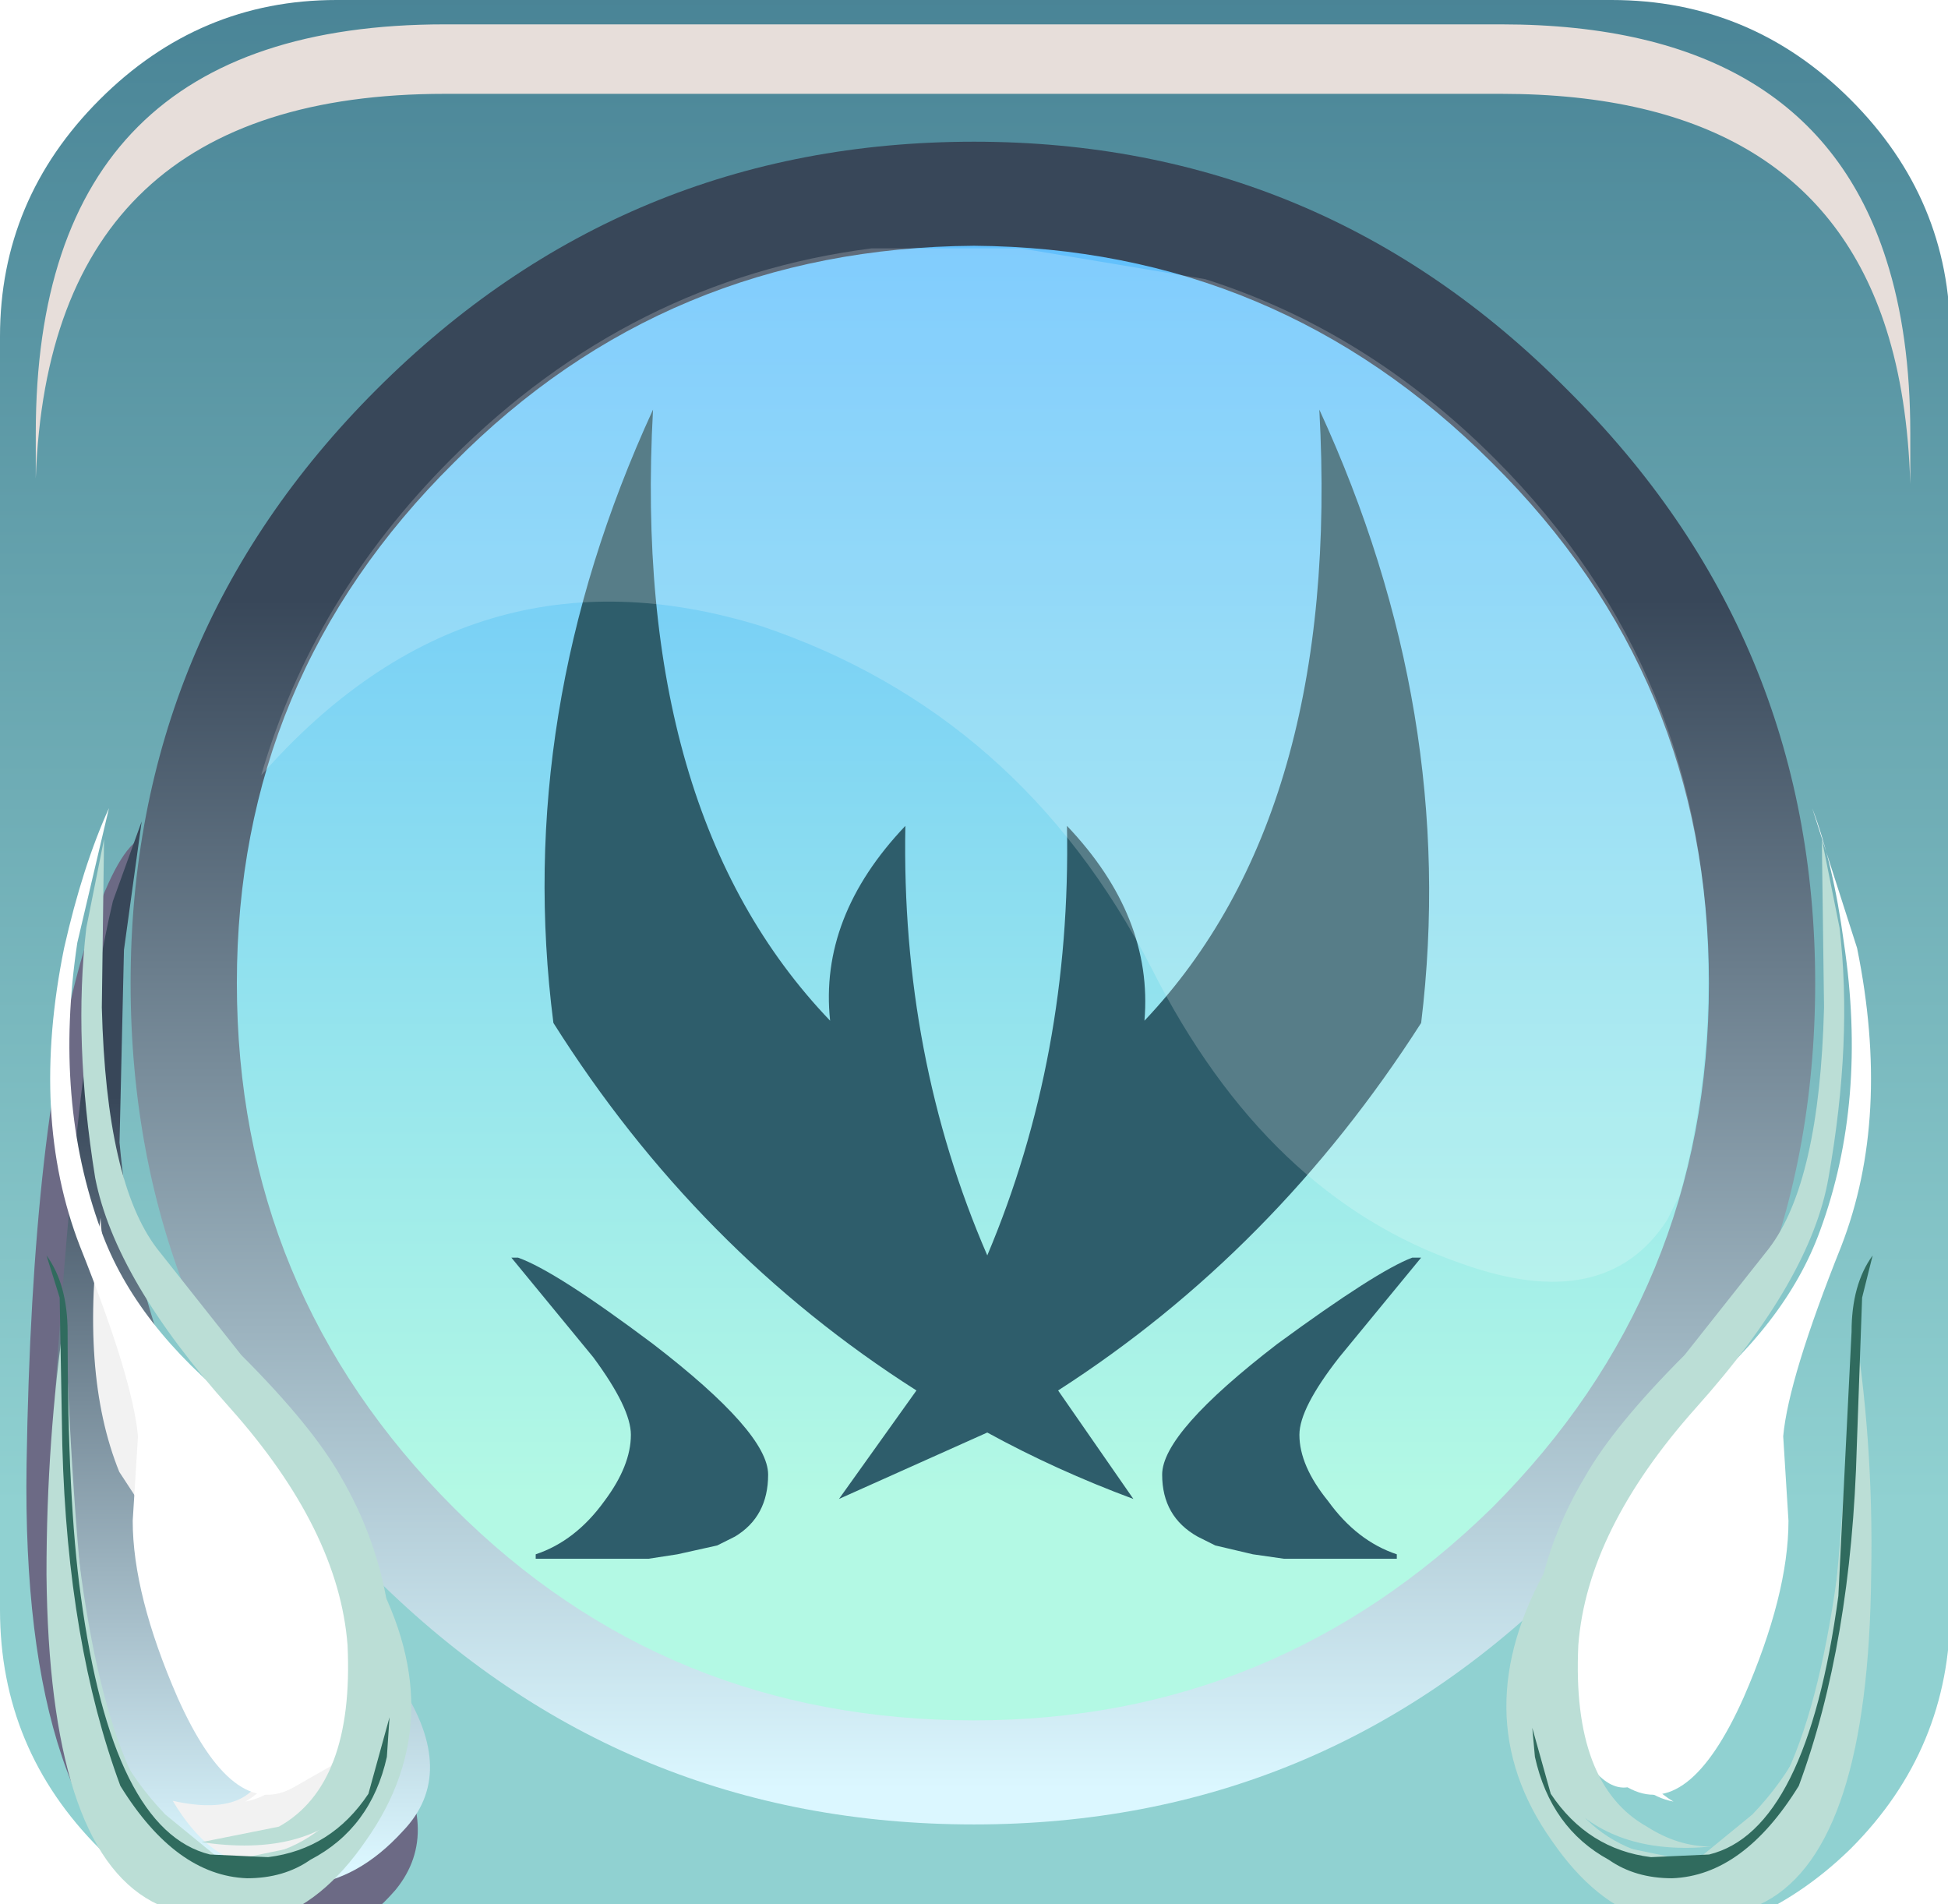 <?xml version="1.0" encoding="UTF-8" standalone="no"?>
<svg xmlns:xlink="http://www.w3.org/1999/xlink" height="43.0px" width="44.0px" xmlns="http://www.w3.org/2000/svg">
  <g transform="matrix(1.0, 0.0, 0.0, 1.0, 0.0, 0.0)">
    <use height="43.95" transform="matrix(1.0, 0.0, 0.0, 1.0, 0.0, 0.0)" width="44.05" xlink:href="#shape0"/>
    <use height="0.0" transform="matrix(1.208, 0.0, 0.0, 1.208, 0.8, 0.75)" width="0.0" xlink:href="#sprite0"/>
    <use height="20.7" transform="matrix(1.208, 0.0, 0.0, 1.208, 0.6, 19.0)" width="7.3" xlink:href="#sprite1"/>
    <use height="24.05" transform="matrix(1.0, 0.0, 0.0, 1.0, 1.2, 18.55)" width="8.5" xlink:href="#shape2"/>
    <use height="12.1" transform="matrix(1.208, 0.0, 0.0, 1.208, 2.09, 27.5)" width="5.7" xlink:href="#sprite2"/>
    <use height="18.7" transform="matrix(1.192, 0.0, 0.0, 1.192, 1.15, 18.25)" width="5.7" xlink:href="#sprite3"/>
    <use height="7.0" transform="matrix(1.192, 0.0, 0.0, 1.192, 3.1, 32.34)" width="3.35" xlink:href="#sprite4"/>
    <use height="22.75" transform="matrix(1.0, 0.0, 0.0, 1.0, 1.85, 18.95)" width="7.0" xlink:href="#shape6"/>
    <use height="11.6" transform="matrix(1.192, 0.0, 0.0, 1.192, 1.05, 29.65)" width="6.9" xlink:href="#sprite5"/>
    <use height="11.1" transform="matrix(1.192, 0.0, 0.0, 1.192, 1.3, 29.65)" width="6.45" xlink:href="#sprite6"/>
    <use height="11.8" transform="matrix(1.192, 0.0, 0.0, 1.192, 1.05, 28.35)" width="6.5" xlink:href="#sprite7"/>
    <use height="18.7" transform="matrix(1.192, 0.0, 0.0, 1.192, 35.45, 18.25)" width="5.7" xlink:href="#sprite8"/>
    <use height="7.0" transform="matrix(1.192, 0.0, 0.0, 1.192, 36.25, 32.34)" width="3.35" xlink:href="#sprite9"/>
    <use height="22.8" transform="matrix(1.0, 0.0, 0.0, 1.0, 34.6, 18.95)" width="7.05" xlink:href="#shape12"/>
    <use height="11.6" transform="matrix(1.192, 0.0, 0.0, 1.192, 34.04, 29.65)" width="6.9" xlink:href="#sprite10"/>
    <use height="11.1" transform="matrix(1.192, 0.0, 0.0, 1.192, 34.46, 29.65)" width="6.35" xlink:href="#sprite11"/>
    <use height="11.8" transform="matrix(1.192, 0.0, 0.0, 1.192, 34.61, 28.35)" width="6.45" xlink:href="#sprite12"/>
    <use height="8.6" transform="matrix(1.208, 0.0, 0.0, 1.207, 0.808, 0.55)" width="35.05" xlink:href="#sprite13"/>
    <use height="20.15" transform="matrix(1.159, 0.0, 0.0, 1.161, 5.9, 5.55)" width="28.2" xlink:href="#sprite14"/>
  </g>
  <defs>
    <g id="shape0" transform="matrix(1.0, 0.0, 0.0, 1.0, 0.0, 0.0)">
      <path d="M21.8 2.25 Q30.15 2.25 36.05 8.15 42.0 14.1 42.0 22.4 42.0 30.75 36.05 36.65 30.15 42.6 21.8 42.6 13.45 42.6 7.55 36.65 1.65 30.75 1.65 22.4 1.65 14.1 7.55 8.15 13.45 2.25 21.8 2.25" fill="url(#gradient0)" fill-rule="evenodd" stroke="none"/>
      <path d="M0.0 7.6 Q0.0 4.5 2.25 2.25 4.5 0.0 7.6 0.0 L36.4 0.0 Q39.55 0.0 41.8 2.25 44.05 4.5 44.05 7.6 L44.05 36.35 Q44.05 39.5 41.8 41.75 39.55 43.95 36.4 43.95 L7.6 43.95 Q4.5 43.95 2.25 41.75 0.0 39.5 0.0 36.35 L0.0 7.6 M22.05 4.65 Q14.85 4.65 9.8 9.75 4.7 14.8 4.7 22.0 4.7 29.15 9.8 34.25 14.85 39.3 22.05 39.3 29.25 39.3 34.25 34.25 39.3 29.15 39.3 22.0 39.3 14.8 34.25 9.75 29.15 4.65 22.05 4.65" fill="url(#gradient1)" fill-rule="evenodd" stroke="none"/>
      <path d="M32.1 23.1 Q28.8 28.25 23.9 31.4 L25.6 33.85 Q23.85 33.2 22.3 32.35 L18.95 33.85 20.7 31.4 Q15.75 28.25 12.5 23.1 11.6 16.1 14.75 9.25 14.25 18.35 18.75 23.05 18.5 20.7 20.45 18.65 20.35 23.85 22.3 28.35 24.2 23.85 24.1 18.65 26.05 20.7 25.85 23.05 30.3 18.35 29.8 9.25 32.95 16.1 32.1 23.1 M32.1 28.4 L30.25 30.65 Q29.35 31.8 29.35 32.4 29.35 33.1 30.0 33.9 30.65 34.8 31.55 35.1 L31.55 35.2 29.0 35.2 28.3 35.1 27.45 34.9 27.05 34.7 Q26.25 34.25 26.25 33.3 26.25 32.35 28.85 30.35 31.1 28.7 31.9 28.4 L32.1 28.4 M17.35 33.3 Q17.35 34.25 16.6 34.7 L16.2 34.9 15.3 35.1 14.65 35.2 12.1 35.2 12.1 35.1 Q13.0 34.8 13.65 33.9 14.25 33.1 14.25 32.4 14.25 31.8 13.4 30.65 L11.55 28.4 11.7 28.4 Q12.55 28.7 14.75 30.35 17.35 32.35 17.35 33.3" fill="#2e5d6b" fill-rule="evenodd" stroke="none"/>
      <path d="M5.35 22.2 Q5.35 29.15 10.25 34.05 15.05 38.85 22.0 38.85 28.8 38.85 33.7 34.05 38.6 29.15 38.6 22.2 38.6 15.3 33.7 10.45 28.85 5.6 22.0 5.55 15.05 5.6 10.25 10.45 5.35 15.3 5.35 22.2 M8.5 8.8 Q14.1 3.2 22.0 3.2 29.85 3.2 35.4 8.8 41.0 14.35 41.0 22.2 41.0 30.1 35.4 35.65 29.85 41.2 22.0 41.2 14.1 41.2 8.5 35.65 2.95 30.1 2.95 22.2 2.95 14.35 8.5 8.8" fill="url(#gradient2)" fill-rule="evenodd" stroke="none"/>
    </g>
    <linearGradient gradientTransform="matrix(0.0, -0.019, -0.019, 0.0, 21.8, 18.6)" gradientUnits="userSpaceOnUse" id="gradient0" spreadMethod="pad" x1="-819.2" x2="819.2">
      <stop offset="0.012" stop-color="#b3f9e4"/>
      <stop offset="1.0" stop-color="#5bbbff"/>
    </linearGradient>
    <linearGradient gradientTransform="matrix(0.0, -0.044, -0.044, 0.0, 22.05, -1.2)" gradientUnits="userSpaceOnUse" id="gradient1" spreadMethod="pad" x1="-819.2" x2="819.2">
      <stop offset="0.012" stop-color="#90d1d1"/>
      <stop offset="0.976" stop-color="#003459"/>
    </linearGradient>
    <linearGradient gradientTransform="matrix(0.0, -0.017, -0.017, 0.0, 22.0, 26.8)" gradientUnits="userSpaceOnUse" id="gradient2" spreadMethod="pad" x1="-819.2" x2="819.2">
      <stop offset="0.012" stop-color="#dbf7ff"/>
      <stop offset="0.976" stop-color="#384759"/>
    </linearGradient>
    <g id="sprite1" transform="matrix(1.0, 0.0, 0.0, 1.0, 0.0, 0.0)">
      <use height="20.7" transform="matrix(1.0, 0.0, 0.0, 1.0, 0.0, 0.0)" width="7.3" xlink:href="#shape1"/>
    </g>
    <g id="shape1" transform="matrix(1.0, 0.0, 0.0, 1.0, 0.0, 0.0)">
      <path d="M1.5 3.3 Q1.25 4.9 1.35 6.95 1.55 10.95 3.35 13.0 L6.75 16.9 Q7.8 18.5 6.9 19.6 5.25 21.5 2.85 20.1 -0.1 18.35 0.0 11.65 0.1 5.2 1.1 1.95 1.6 0.35 2.05 0.0 L1.5 3.3" fill="#6c6a85" fill-rule="evenodd" stroke="none"/>
    </g>
    <g id="shape2" transform="matrix(1.0, 0.0, 0.0, 1.0, -1.2, -18.55)">
      <path d="M2.8 21.45 L2.7 25.8 Q3.15 30.7 5.2 33.2 L9.05 38.05 Q10.35 40.05 9.1 41.35 7.05 43.6 4.25 41.75 0.8 39.5 1.25 31.4 1.75 23.7 2.55 20.35 L3.2 18.55 2.8 21.45" fill="url(#gradient3)" fill-rule="evenodd" stroke="none"/>
    </g>
    <linearGradient gradientTransform="matrix(0.0, -0.011, -0.011, 0.0, 5.45, 33.35)" gradientUnits="userSpaceOnUse" id="gradient3" spreadMethod="pad" x1="-819.2" x2="819.2">
      <stop offset="0.012" stop-color="#dbf7ff"/>
      <stop offset="0.976" stop-color="#384759"/>
    </linearGradient>
    <g id="sprite2" transform="matrix(1.0, 0.0, 0.0, 1.0, 0.05, 0.0)">
      <use height="12.1" transform="matrix(1.0, 0.0, 0.0, 1.0, -0.05, 0.0)" width="5.7" xlink:href="#shape3"/>
    </g>
    <g id="shape3" transform="matrix(1.0, 0.0, 0.0, 1.0, 0.05, 0.0)">
      <path d="M1.45 10.9 Q3.25 11.3 3.25 9.75 3.25 8.85 2.15 7.35 L0.45 4.75 Q-0.3 2.9 0.1 0.0 0.15 0.9 0.5 2.05 1.15 4.35 2.45 5.8 L5.15 8.65 Q6.15 9.9 5.1 11.0 2.85 13.25 1.45 10.9" fill="#f2f2f2" fill-rule="evenodd" stroke="none"/>
    </g>
    <g id="sprite3" transform="matrix(1.0, 0.0, 0.0, 1.0, 0.0, 0.0)">
      <use height="18.7" transform="matrix(1.0, 0.0, 0.0, 1.0, 0.0, 0.0)" width="5.7" xlink:href="#shape4"/>
    </g>
    <g id="shape4" transform="matrix(1.0, 0.0, 0.0, 1.0, 0.0, 0.0)">
      <path d="M1.65 11.9 Q1.55 10.8 0.55 8.3 -0.4 5.85 0.25 2.65 0.6 1.1 1.1 0.0 L0.5 2.55 Q0.05 5.55 0.95 8.0 1.6 9.8 3.55 11.35 5.25 12.65 5.55 14.75 5.9 17.2 5.3 18.15 L4.6 18.55 Q3.45 19.2 2.4 16.85 1.55 14.9 1.55 13.5 L1.65 11.9" fill="#ffffff" fill-rule="evenodd" stroke="none"/>
    </g>
    <g id="sprite4" transform="matrix(1.0, 0.0, 0.0, 1.0, 0.0, 0.05)">
      <use height="7.0" transform="matrix(1.0, 0.0, 0.0, 1.0, 0.0, -0.05)" width="3.35" xlink:href="#shape5"/>
    </g>
    <g id="shape5" transform="matrix(1.0, 0.0, 0.0, 1.0, 0.0, 0.05)">
      <path d="M2.3 5.7 Q2.05 4.1 0.65 2.6 -0.4 1.45 0.2 0.4 0.8 -0.6 2.05 0.6 3.35 1.8 3.35 4.25 3.35 6.7 2.05 6.95 2.9 6.45 2.3 5.7" fill="#ffffff" fill-rule="evenodd" stroke="none"/>
    </g>
    <g id="shape6" transform="matrix(1.0, 0.0, 0.0, 1.0, -1.9, -18.95)">
      <path d="M4.0 34.45 L3.7 33.7 Q3.65 32.85 4.65 32.85 6.2 32.85 5.95 35.5 L5.15 34.1 Q4.25 33.05 4.0 34.45" fill="#ffffff" fill-rule="evenodd" stroke="none"/>
      <path d="M3.6 28.2 L5.5 30.6 Q7.1 32.2 7.75 33.35 9.35 36.1 8.75 39.4 8.65 40.15 8.1 40.7 6.95 41.95 4.6 41.6 L6.35 41.25 Q8.05 40.3 7.9 37.15 7.7 34.55 5.25 31.8 2.65 28.9 2.2 26.6 1.7 23.5 2.0 20.95 L2.4 18.95 2.35 22.75 Q2.45 26.7 3.6 28.2" fill="#bbded6" fill-rule="evenodd" stroke="none"/>
    </g>
    <g id="sprite5" transform="matrix(1.0, 0.0, 0.0, 1.0, 0.0, 0.0)">
      <use height="11.6" transform="matrix(1.0, 0.0, 0.0, 1.0, 0.0, 0.0)" width="6.9" xlink:href="#shape7"/>
    </g>
    <g id="shape7" transform="matrix(1.0, 0.0, 0.0, 1.0, 0.0, 0.0)">
      <path d="M0.0 4.95 Q0.0 2.4 0.35 0.0 0.5 4.25 0.85 6.75 1.1 8.3 2.25 9.5 L3.35 10.4 Q5.95 10.25 6.3 7.5 6.45 6.1 6.1 4.75 7.75 7.6 6.05 10.0 4.4 12.4 2.0 11.15 0.05 10.1 0.0 4.95" fill="#bbded6" fill-rule="evenodd" stroke="none"/>
    </g>
    <g id="sprite6" transform="matrix(1.0, 0.0, 0.0, 1.0, 0.0, 0.0)">
      <use height="11.1" transform="matrix(1.0, 0.0, 0.0, 1.0, 0.0, 0.0)" width="6.45" xlink:href="#shape8"/>
    </g>
    <g id="shape8" transform="matrix(1.0, 0.0, 0.0, 1.0, 0.0, 0.0)">
      <path d="M0.45 5.0 Q1.15 10.05 3.15 10.4 L4.6 10.1 Q6.1 9.4 6.3 7.2 L6.3 6.25 Q6.6 7.3 6.35 8.45 5.85 10.7 3.3 11.1 2.3 11.25 1.35 9.9 -0.45 7.25 0.15 0.0 0.1 2.45 0.45 5.0" fill="#bbded6" fill-rule="evenodd" stroke="none"/>
    </g>
    <g id="sprite7" transform="matrix(1.0, 0.0, 0.0, 1.0, 0.0, 0.0)">
      <use height="11.8" transform="matrix(1.0, 0.0, 0.0, 1.0, 0.0, 0.0)" width="6.5" xlink:href="#shape9"/>
    </g>
    <g id="shape9" transform="matrix(1.0, 0.0, 0.0, 1.0, 0.0, 0.0)">
      <path d="M0.0 0.0 Q0.4 0.55 0.4 1.45 0.4 4.65 0.65 6.45 1.25 10.9 3.1 11.35 L4.2 11.4 Q5.4 11.25 6.1 10.2 L6.5 8.75 6.45 9.5 Q6.15 10.85 5.0 11.45 4.5 11.8 3.8 11.8 2.45 11.75 1.4 10.05 0.4 7.35 0.3 3.6 L0.25 0.8 0.0 0.0" fill="#306b5e" fill-rule="evenodd" stroke="none"/>
    </g>
    <g id="sprite8" transform="matrix(1.0, 0.0, 0.0, 1.0, 0.0, 0.0)">
      <use height="18.7" transform="matrix(1.0, 0.0, 0.0, 1.0, 0.0, 0.0)" width="5.7" xlink:href="#shape10"/>
    </g>
    <g id="shape10" transform="matrix(1.0, 0.0, 0.0, 1.0, 0.0, 0.0)">
      <path d="M4.05 11.9 L4.15 13.5 Q4.15 14.9 3.3 16.85 2.25 19.2 1.1 18.55 0.75 18.6 0.4 18.15 -0.2 17.2 0.15 14.75 0.45 12.65 2.15 11.35 4.1 9.8 4.75 8.0 5.65 5.55 5.2 2.55 5.0 1.05 4.6 0.0 L5.45 2.65 Q6.1 5.85 5.15 8.3 4.15 10.8 4.05 11.9" fill="#ffffff" fill-rule="evenodd" stroke="none"/>
    </g>
    <g id="sprite9" transform="matrix(1.0, 0.0, 0.0, 1.0, 0.0, 0.05)">
      <use height="7.0" transform="matrix(1.0, 0.0, 0.0, 1.0, 0.0, -0.05)" width="3.35" xlink:href="#shape11"/>
    </g>
    <g id="shape11" transform="matrix(1.0, 0.0, 0.0, 1.0, 0.0, 0.05)">
      <path d="M1.05 5.7 Q0.45 6.45 1.3 6.95 0.0 6.7 0.0 4.25 0.0 1.8 1.3 0.6 2.55 -0.6 3.15 0.4 3.75 1.45 2.7 2.6 1.3 4.1 1.05 5.7" fill="#ffffff" fill-rule="evenodd" stroke="none"/>
    </g>
    <g id="shape12" transform="matrix(1.0, 0.0, 0.0, 1.0, -34.65, -18.95)">
      <path d="M39.65 34.45 Q39.4 33.05 38.45 34.1 L37.6 35.5 37.7 34.15 Q37.95 32.85 39.0 32.85 40.55 32.85 39.65 34.45" fill="#ffffff" fill-rule="evenodd" stroke="none"/>
      <path d="M40.0 28.2 Q41.15 26.7 41.25 22.75 L41.2 18.95 41.6 20.95 Q41.9 23.5 41.35 26.6 40.95 28.9 38.35 31.8 35.9 34.55 35.7 37.15 35.55 40.3 37.25 41.25 37.95 41.7 38.7 41.7 36.6 41.9 35.45 40.7 L34.8 39.4 Q34.2 36.1 35.85 33.35 36.5 32.2 38.1 30.6 L40.0 28.2" fill="#bbded6" fill-rule="evenodd" stroke="none"/>
    </g>
    <g id="sprite10" transform="matrix(1.0, 0.0, 0.0, 1.0, 0.05, 0.0)">
      <use height="11.6" transform="matrix(1.0, 0.0, 0.0, 1.0, -0.05, 0.0)" width="6.9" xlink:href="#shape13"/>
    </g>
    <g id="shape13" transform="matrix(1.0, 0.0, 0.0, 1.0, 0.05, 0.0)">
      <path d="M0.8 10.0 Q-0.9 7.6 0.75 4.75 0.4 6.1 0.55 7.5 0.9 10.25 3.5 10.4 L4.6 9.5 Q5.75 8.3 6.0 6.75 6.35 4.25 6.5 0.0 6.9 2.4 6.85 4.95 6.8 10.1 4.85 11.15 2.45 12.4 0.8 10.0" fill="#bbded6" fill-rule="evenodd" stroke="none"/>
    </g>
    <g id="sprite11" transform="matrix(1.0, 0.0, 0.0, 1.0, -0.05, 0.0)">
      <use height="11.1" transform="matrix(1.0, 0.0, 0.0, 1.0, 0.05, 0.0)" width="6.35" xlink:href="#shape14"/>
    </g>
    <g id="shape14" transform="matrix(1.0, 0.0, 0.0, 1.0, -0.05, 0.0)">
      <path d="M5.95 5.0 Q6.3 2.45 6.25 0.0 6.85 7.25 5.05 9.9 4.15 11.25 3.1 11.1 0.55 10.7 0.05 8.45 L0.1 6.25 0.1 7.2 Q0.3 9.4 1.8 10.1 L3.25 10.4 Q5.25 10.05 5.95 5.0" fill="#bbded6" fill-rule="evenodd" stroke="none"/>
    </g>
    <g id="sprite12" transform="matrix(1.0, 0.0, 0.0, 1.0, -0.05, 0.0)">
      <use height="11.8" transform="matrix(1.0, 0.0, 0.0, 1.0, 0.05, 0.0)" width="6.45" xlink:href="#shape15"/>
    </g>
    <g id="shape15" transform="matrix(1.0, 0.0, 0.0, 1.0, -0.05, 0.0)">
      <path d="M6.5 0.0 L6.3 0.8 6.2 3.6 Q6.1 7.35 5.1 10.05 4.05 11.75 2.7 11.8 2.0 11.8 1.5 11.45 0.4 10.85 0.1 9.5 L0.05 8.95 0.4 10.2 Q1.1 11.25 2.3 11.4 L3.4 11.35 Q5.25 10.9 5.85 6.45 L6.1 1.45 Q6.1 0.55 6.5 0.0" fill="#306b5e" fill-rule="evenodd" stroke="none"/>
    </g>
    <g id="sprite13" transform="matrix(1.0, 0.0, 0.0, 1.0, 0.2, 0.0)">
      <use height="8.6" transform="matrix(1.0, 0.0, 0.0, 1.0, -0.2, 0.0)" width="35.05" xlink:href="#shape16"/>
    </g>
    <g id="shape16" transform="matrix(1.0, 0.0, 0.0, 1.0, 0.2, 0.0)">
      <path d="M34.4 4.4 Q34.85 5.8 34.85 7.65 L34.85 8.6 Q34.8 6.95 34.4 5.7 33.0 1.3 27.2 1.3 L7.45 1.3 Q0.05 1.3 -0.2 8.5 L-0.2 7.65 Q-0.2 0.0 7.45 0.0 L27.2 0.0 Q33.0 0.0 34.4 4.4" fill="#e7deda" fill-rule="evenodd" stroke="none"/>
    </g>
    <g id="sprite14" transform="matrix(1.0, 0.0, 0.0, 1.0, 0.0, 0.0)">
      <use height="20.15" transform="matrix(1.0, 0.0, 0.0, 1.0, 0.0, 0.0)" width="28.2" xlink:href="#shape17"/>
    </g>
    <g id="shape17" transform="matrix(1.0, 0.0, 0.0, 1.0, 0.0, 0.0)">
      <path d="M27.65 18.45 L27.4 18.95 Q26.2 20.8 23.4 19.8 19.6 18.5 17.35 14.05 14.8 9.1 9.75 7.4 4.1 5.65 0.0 10.3 1.0 6.85 3.7 4.15 7.2 0.65 11.9 0.05 L14.8 0.05 18.4 0.65 Q21.55 1.65 24.05 4.15 28.2 8.3 28.2 14.25 28.2 16.45 27.65 18.45" fill="#ffffff" fill-opacity="0.196" fill-rule="evenodd" stroke="none"/>
    </g>
  </defs>
</svg>
